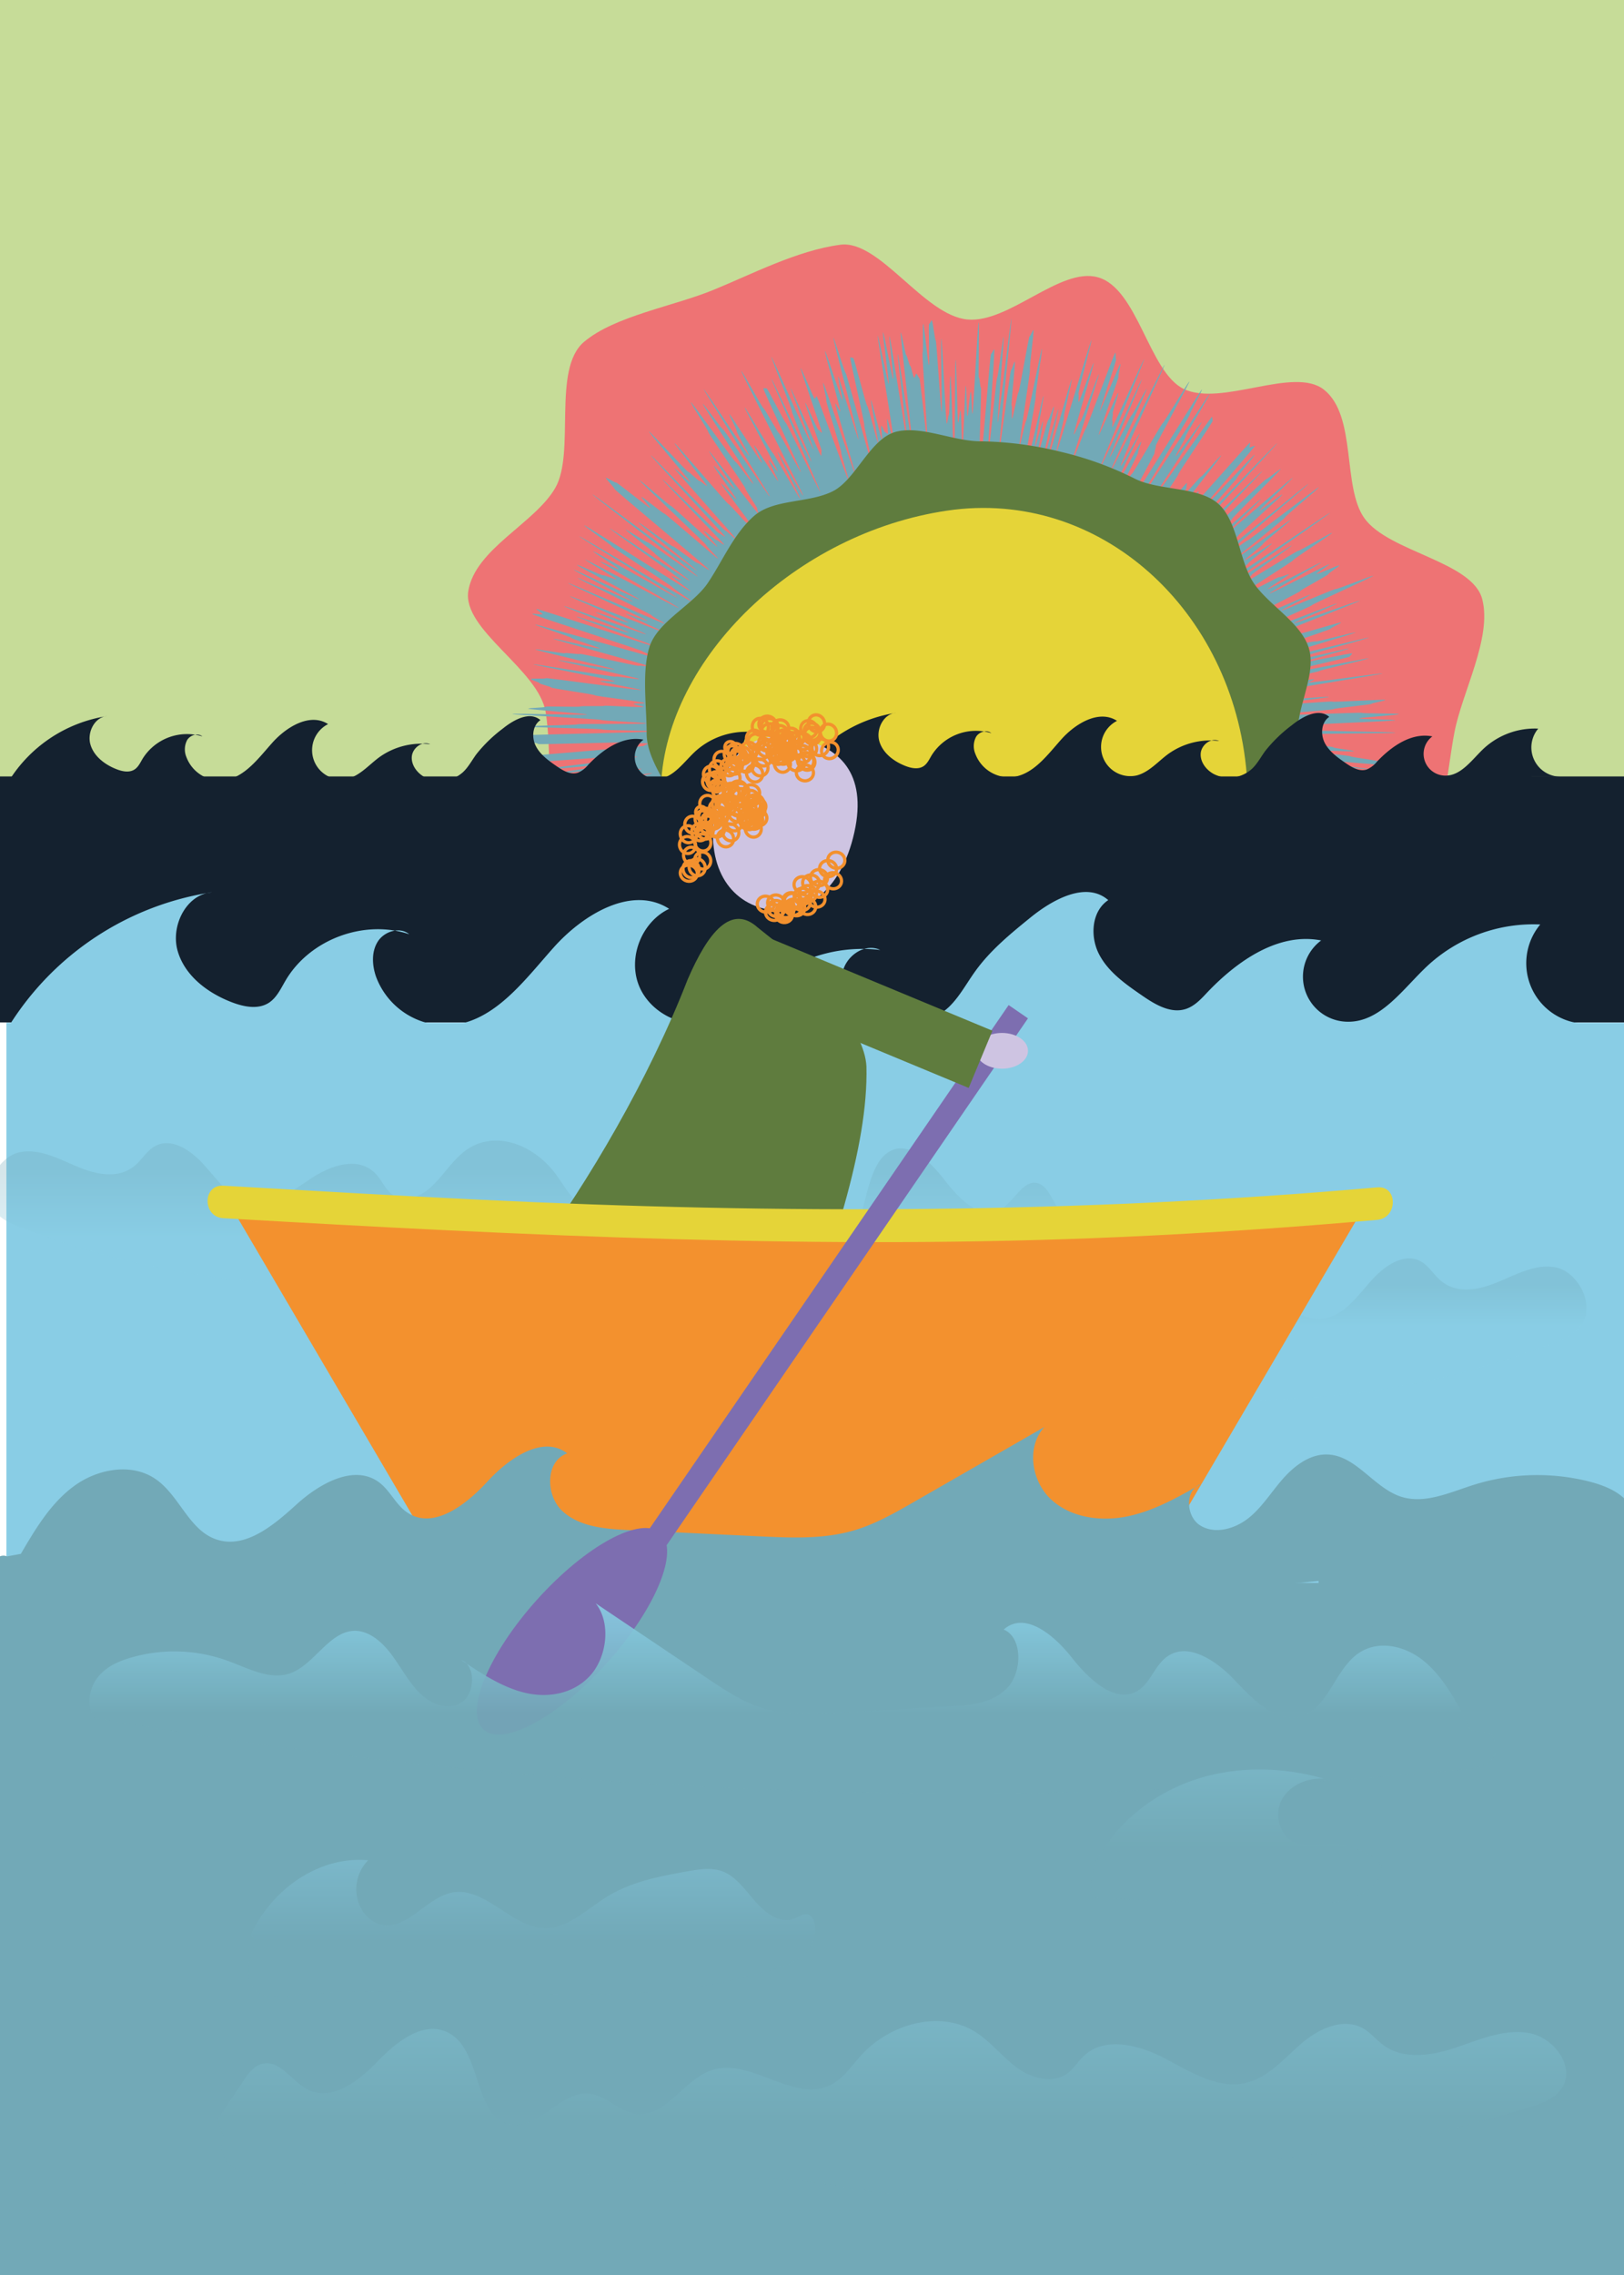 <svg xmlns="http://www.w3.org/2000/svg" xmlns:xlink="http://www.w3.org/1999/xlink" viewBox="0 0 500 700"><defs><style>.cls-1{fill:#c6dc98;}.cls-2{fill:#ee7374;}.cls-3{fill:#72a9b7;}.cls-4{fill:#5f7c3e;}.cls-5{fill:#e5d438;}.cls-6{fill:#89cde5;}.cls-7{fill:#14212f;}.cls-8{opacity:0.3;}.cls-9{fill:url(#linear-gradient);}.cls-10{fill:url(#linear-gradient-2);}.cls-11{fill:#f3912e;}.cls-12{fill:#cec4e2;}.cls-13{fill:none;stroke:#f3912e;stroke-miterlimit:10;}.cls-14{fill:#7d6eb0;}.cls-15{opacity:0.9;}.cls-16{fill:url(#linear-gradient-3);}.cls-17{fill:url(#linear-gradient-4);}.cls-18{opacity:0.4;}.cls-19{fill:url(#linear-gradient-5);}.cls-20{fill:url(#linear-gradient-6);}</style><linearGradient id="linear-gradient" x1="321.46" y1="439.82" x2="321.46" y2="386.29" gradientUnits="userSpaceOnUse"><stop offset="0.59" stop-color="#89cee5"/><stop offset="0.83" stop-color="#72a9b7"/></linearGradient><linearGradient id="linear-gradient-2" x1="220.5" y1="404.43" x2="220.5" y2="350.91" gradientTransform="matrix(-1, 0, 0, 1, 384.18, 0)" gradientUnits="userSpaceOnUse"><stop offset="0.43" stop-color="#89cee5"/><stop offset="0.83" stop-color="#72a9b7"/></linearGradient><linearGradient id="linear-gradient-3" x1="244.08" y1="551.76" x2="244.08" y2="493.28" gradientUnits="userSpaceOnUse"><stop offset="0.42" stop-color="#72a9b7"/><stop offset="1" stop-color="#89cee5"/></linearGradient><linearGradient id="linear-gradient-4" x1="274.55" y1="675.36" x2="274.55" y2="621.83" gradientUnits="userSpaceOnUse"><stop offset="0.42" stop-color="#72a9b7"/><stop offset="1" stop-color="#89cee5"/></linearGradient><linearGradient id="linear-gradient-5" x1="163.68" y1="614.52" x2="163.68" y2="572.27" xlink:href="#linear-gradient-3"/><linearGradient id="linear-gradient-6" x1="380.55" y1="585.82" x2="380.55" y2="544.46" xlink:href="#linear-gradient-3"/></defs><title>båtliv</title><g id="rotur"><rect class="cls-1" width="500" height="253.76"/><path class="cls-2" d="M447.8,225.32c-2.15,11.19-2.82,24.77-7.87,35.46-4.87,10.32-13.44,20.37-20.54,29.76-6.93,9.18-28.2,4.6-36.83,12.45s-5.06,31-14.89,37.08-21.63,12.4-32.42,16.32c-11,4-25.14-1.5-36.57-.27-12.2,1.2-22.36-6.32-34.08-9.26s-16.57-13.64-27.13-20c-10.13-6.13-21-7-29.68-15.85-8.32-8.45-29.81-6.87-36.36-17.34-6.31-10.08,4.94-29,.66-40.55-4.14-11.16-2.18-21.66-4.06-33.83C166,206,142.2,193.85,144.19,181.8c2.14-12.94,20.52-20.78,26.78-31.69s-1.08-36.59,8.86-44.93c9.48-8,27.61-10.94,39.87-16C231,84.59,245.51,77,258.78,75.3c12.07-1.54,25.7,21.79,39.07,23,12.73,1.23,28.53-16.16,40.09-13,12.39,3.35,15.74,29.15,26.48,34.36,11.6,5.62,34-7.13,43.24.27,10.13,8.07,5.53,29.83,12.39,39.49,7.45,10.47,33.37,13.29,36.32,25C459.4,196.3,450.19,212.85,447.8,225.32Z"/><path class="cls-3" d="M394.64,224.5c0,.26,35,.67,35,.93s-25.92.26-25.92.52-3.65.38-3.65.64.7.45.69.71-3.06.32-3.07.58,4.75.65,4.73.9,8.15.92,8.13,1.18,6.29.92,6.27,1.18-17.27-.67-17.29-.42,16.29,1.75,16.27,2,9.12,1.37,9.09,1.63.28.67.25.93-37.32-3.28-37.35-3,34.44,4.24,34.41,4.49-32.49-3.31-32.52-3.06,3.47.81,3.43,1.07,29.59,4.46,29.56,4.72-11.84-1.1-11.88-.84-8.47-.77-8.51-.52,5.11,1.3,5.06,1.56,11.9,2.54,11.86,2.8-11.5-1.45-11.55-1.2-14.2-2.15-14.25-1.89,34.55,7.18,34.5,7.43-16.74-2.73-16.79-2.48-19.64-3.63-19.7-3.38,29.05,6.83,29,7.08-7-1-7.08-.73,15.88,4.37,15.82,4.62S401,245.7,401,246s10.25,3.1,10.18,3.35-14-3.14-14.1-2.89,2.33,1.08,2.26,1.33-9.63-2.24-9.7-2,12.59,4.05,12.52,4.29-1.11.17-1.19.42,25.89,8.47,25.81,8.71-30.92-9.06-31-8.82-3.55-.7-3.63-.45,18.09,6.47,18,6.72-23.61-7.52-23.7-7.27,22.26,8.22,22.18,8.46-10.56-3.23-10.65-3,25.4,9.89,25.31,10.14-37.3-13.43-37.39-13.19,21.52,8.75,21.43,9,15.79,6.88,15.7,7.12-24.44-9.21-24.54-9,12.81,5.85,12.71,6.08-12.86-4.82-13-4.59-9.82-3.74-9.92-3.51,26.36,12.15,26.26,12.38-7.63-2.77-7.73-2.53-13-5.4-13.1-5.16-8-3.26-8.07-3,16.41,8.34,16.3,8.57,12.8,6.89,12.69,7.12S385.12,260.17,385,260.4s17.66,9.46,17.54,9.69-2.79-.84-2.91-.61,9.6,5.68,9.48,5.91,8.75,5.42,8.63,5.65-18.41-9.35-18.53-9.13-1.13,0-1.26.2,13.77,8.46,13.65,8.68-4.36-1.79-4.49-1.56-19.76-11-19.89-10.76-7.8-4.18-7.93-4,13.94,9,13.8,9.18,20,13,19.85,13.24-1.32,0-1.46.17-34.73-21.56-34.87-21.34,29.2,19.53,29.06,19.75-.59.35-.73.57,4.56,3.83,4.41,4,.93,1.44.78,1.65-14.4-9.23-14.55-9l-.46.66c-.15.21.77,1.23.62,1.44s-6.74-4.24-6.89-4,9.17,7.43,9,7.64-16.63-11.82-16.78-11.62,1.33,1.57,1.17,1.78S398.47,291.8,398.31,292,383.19,280.83,383,281s17.82,14.88,17.66,15.08S371.77,273.4,371.6,273.6s18.72,15.93,18.56,16.13,8.18,7.57,8,7.76-26.39-21.62-26.55-21.42,11.94,10.81,11.77,11-.45.26-.62.46-.47.24-.64.44,6.7,6.7,6.53,6.89-.27.51-.44.7-6.53-5.28-6.7-5.09-10.27-9-10.45-8.79,4.07,4.44,3.89,4.63-9.38-8.46-9.56-8.28,7.2,7.57,7,7.76S385.2,299.12,385,299.3s.76,1.57.58,1.76-1.64-.85-1.82-.67-8.77-8.31-9-8.13,17.19,18.81,17,19-8.73-8.36-8.92-8.19,4.7,5.93,4.51,6.11-19.1-20.06-19.29-19.89,8.52,10.14,8.33,10.31-12.3-13.11-12.5-12.94,2.66,3.65,2.47,3.82,18.4,22,18.21,22.21-15.57-17.37-15.77-17.21-4.83-5-5-4.88,5.8,7.68,5.6,7.84-.57.07-.77.23-10-11.67-10.19-11.51,18,23.42,17.85,23.58-3-2.85-3.17-2.7,10.11,14,9.9,14.2-18-22.68-18.24-22.52S381.2,322.39,381,322.55s-9-11.12-9.24-11-6.53-8-6.74-7.88,4.63,7.32,4.42,7.47-3.68-4.26-3.9-4.12-3.89-4.68-4.1-4.53,6.28,10,6.07,10.12.6,1.89.39,2,4.92,8.4,4.71,8.55-1.74-1.5-1.95-1.36-17.23-25.45-17.45-25.31,18.31,29.44,18.1,29.58-12.7-19-12.91-18.83,8.82,15.17,8.6,15.3,4,7.77,3.81,7.9-7-10.33-7.21-10.2,1.17,3.11.94,3.25-9.81-15.62-10-15.49,2.43,5.19,2.21,5.32-9-14.83-9.22-14.7,1.39,3.33,1.17,3.45,6.22,12.23,6,12.35S344.57,296.92,344.34,297s18.73,36,18.51,36.14S351.47,312.87,351.24,313s-6.36-11.26-6.59-11.14.3,1.5.07,1.62.12,1.19-.12,1.31-1.45-2-1.68-1.87-2.72-4.68-3-4.57,9.64,21.18,9.4,21.29-9.52-19.13-9.75-19,16,35.7,15.72,35.81-7.73-15.55-8-15.45,7,17.14,6.78,17.25S340,307.38,339.76,307.48s2.73,7.49,2.49,7.59,4.93,13,4.69,13.08-5.49-11.79-5.73-11.69,2.44,7.34,2.21,7.43,3.66,10.68,3.42,10.77.73,3.56.49,3.65-7.27-17.18-7.51-17.09,4.86,14.41,4.62,14.5-1.39-2-1.63-1.9-6.71-16.8-6.95-16.71-4.51-11.28-4.76-11.2.56,2.84.31,2.92,9.86,30.3,9.61,30.38,0,2.07-.21,2.15-.21,1.43-.46,1.51-.38.94-.63,1-7.11-20.61-7.36-20.54,2.49,9.93,2.24,10-3.88-11-4.12-10.91,1.64,7.46,1.39,7.53-3.23-9.33-3.47-9.26-1.69-4.23-1.94-4.16-3.69-11.87-3.94-11.8,5.69,23.07,5.44,23.13-4.73-16.21-5-16.15-1.25-3.23-1.5-3.17-1.71-5.28-2-5.22,4.4,20.15,4.15,20.2-1.84-5.74-2.09-5.68,1.53,8.95,1.28,9,3.22,17.22,3,17.28-5-20.61-5.25-20.56,3.19,18.05,2.93,18.1-6.56-30-6.81-29.91-.4.19-.65.24,6,34.53,5.72,34.58-3-13-3.23-12.92-1.58-5.9-1.83-5.86-1.56-6.21-1.82-6.17-1.06-3.59-1.31-3.55-2-10.29-2.3-10.25,5.56,40.48,5.31,40.51-.51,1-.77,1.07-5.55-36.37-5.8-36.33,3.53,30.84,3.27,30.87-.73-.91-1-.88-4.3-31.9-4.56-31.87,3.23,33.2,3,33.23-3.22-25.15-3.48-25.12,1,15.53.79,15.55S306.09,320,305.84,320s-.63-1.84-.88-1.82,1,17.93.7,17.95-.7-1.87-1-1.85-1.7-17.35-2-17.33-.81-6-1.07-6,.31,13.25.05,13.26-1.09-12.57-1.35-12.56,1.2,38.13.94,38.14-1.15-14.1-1.41-14.09-.66-3.36-.92-3.35-.17,15.35-.42,15.36-1-18.93-1.23-18.93-.4,9.77-.66,9.77-.51,10.87-.77,10.87-.64-6-.9-6-.41-32.89-.66-32.89-.62,17.34-.87,17.33-.9,21.35-1.16,21.35-.59-1.81-.85-1.81.27-29.73,0-29.73-.75,8.42-1,8.41,0-11.51-.27-11.52-1.2,16-1.46,16-.68,2.8-.94,2.79.39-15.36.13-15.38-1.87,21.37-2.13,21.36.21-10.86-.05-10.88,1.27-22.68,1-22.7S283,346,282.69,346s.56-13,.31-13.07-.5-.54-.75-.57-1.49,9.11-1.74,9.08.64-11.35.38-11.37-2.37,15.91-2.63,15.88-.44-1.59-.69-1.62,1.64-17.66,1.38-17.69,1.46-14.67,1.21-14.71.38-5.69.12-5.73-6,38.46-6.3,38.42-1,2.64-1.29,2.6,1.34-12.4,1.08-12.44,2-15.61,1.77-15.65.89-7.9.64-7.95-2.66,12.5-2.91,12.45-3.43,15.78-3.69,15.74,1.63-11.66,1.38-11.7,2.26-14.11,2-14.16-1.49,5.13-1.74,5.08-4.66,19.8-4.92,19.75,2-12.07,1.77-12.13.78-5.82.53-5.88,2.95-14.93,2.7-15-7.4,29.52-7.66,29.46-.92,1.36-1.17,1.3-.43-.68-.68-.75-3.47,11.12-3.72,11.06,1.05-6.52.8-6.59.73-5,.48-5.1,3.95-16.38,3.7-16.45S255.22,344.05,255,344s6-22.76,5.71-22.84,5.13-18.92,4.88-19-5.62,17.16-5.87,17.09-8.22,24.69-8.46,24.61.56-3.92.32-4-1.75,3.33-2,3.25,1.14-5.47.89-5.55-.5-.43-.74-.51,8.06-25.11,7.82-25.19-11.75,31.79-12,31.71,3.72-12.22,3.47-12.31,5-15.15,4.73-15.24,1.29-4.79,1.05-4.88-1.64,3-1.88,2.94-6.3,14.81-6.54,14.71-1.84,3.08-2.08,3,1.19-4.51.95-4.6,10.79-27.6,10.55-27.7-8.36,18.91-8.6,18.81-8.06,17.52-8.3,17.42,13-31.42,12.78-31.52-2.71,5.08-2.95,5-.26-.51-.5-.61,3.84-9.43,3.61-9.54-15.27,31.76-15.5,31.65-3.5,5.95-3.74,5.84,5.83-13.56,5.6-13.67,12.42-26.56,12.19-26.68-1.27,1.72-1.5,1.6-3.35,5.77-3.58,5.65-15,28.24-15.28,28.12,2.52-6.17,2.29-6.29,11.75-23.32,11.53-23.44-14.41,25.74-14.63,25.62,7.41-14.76,7.18-14.88-9,15.07-9.22,15,6.59-12.89,6.37-13-9.08,14.73-9.31,14.6,10.54-19.29,10.31-19.42S224.24,326,224,325.89s12.27-21.58,12-21.71-14.39,22.66-14.61,22.53,7.53-13.36,7.31-13.49-2.06,2.27-2.28,2.13,14.57-23.83,14.35-24-14.34,21.44-14.56,21.3,13.55-21.57,13.33-21.71,0-.62-.24-.76-17.79,25.6-18,25.46,2.7-4.95,2.49-5.09,8-12.43,7.79-12.58-13.49,18.33-13.7,18.18-.81.11-1,0,9.91-14.63,9.7-14.78-16.35,21.35-16.56,21.2-1.34.69-1.54.53,5.44-8.28,5.24-8.43-.45-.4-.66-.56-5.37,5.9-5.57,5.74,12.78-17.19,12.57-17.35-11.31,13.28-11.51,13.12,5.22-7.41,5-7.57,1.53-2.75,1.33-2.91-.57-.17-.77-.33,15.42-19,15.23-19.17-27.72,31.6-27.92,31.43,8.49-10.73,8.29-10.9,10.69-12.93,10.5-13.1-5.91,5.89-6.1,5.71-12.82,13.32-13,13.15,12.06-14,11.87-14.18,1.95-2.83,1.76-3-.55-.15-.73-.32-16.48,16.39-16.67,16.21,3.86-4.89,3.68-5.07-4.56,3.73-4.75,3.55,21.87-22.68,21.69-22.87,3.69-4.22,3.51-4.4-18.08,16.94-18.26,16.75,19.84-19.7,19.66-19.89-13,11.69-13.15,11.5-17,15.07-17.16,14.88,6.91-7.2,6.74-7.39-1,.1-1.16-.09,8.22-8.09,8.05-8.29,14.83-13.63,14.66-13.83S193.16,298.92,193,298.72s-5.39,3.77-5.56,3.57,3.73-4,3.57-4.2,4.61-4.62,4.44-4.82-3.64,2.21-3.81,2,25.21-21,25.05-21.17-32,24.77-32.19,24.57,6.33-5.77,6.18-6-7.81,5.2-8,5,32.65-25.46,32.5-25.66-8.66,5.95-8.81,5.74,8.59-6.83,8.44-7-15.92,11-16.07,10.78,11.35-8.67,11.2-8.88-15,10-15.18,9.77,11.05-8.23,10.9-8.45S179.32,291.24,179.17,291s2.66-2.58,2.51-2.79,31.85-21.59,31.71-21.8,1.14-1.16,1-1.38-14.94,9-15.08,8.82-2,.67-2.13.46,14.68-9.56,14.55-9.78-6.62,3.56-6.76,3.34,2.89-2.19,2.76-2.41-1.75.56-1.88.34-23.15,12.73-23.28,12.51,9.35-5.93,9.22-6.15-2,.5-2.12.27-1.77.35-1.89.12-16.58,8.17-16.7,7.94,12.21-7.13,12.09-7.36,15.29-8.46,15.17-8.69-9,4-9.16,3.8-4.13,1.44-4.25,1.21,25.47-12.87,25.35-13.11-39.05,18.06-39.16,17.82,20-10,19.88-10.21-18.89,8-19,7.78,20.73-9.92,20.63-10.15-10.39,4-10.5,3.75,17.53-8.06,17.43-8.29-9.46,3.48-9.56,3.24,2.82-1.68,2.72-1.91-22,8.24-22.14,8,30.58-12.56,30.49-12.8-8.14,2.67-8.23,2.43-8.32,2.58-8.41,2.34-10.3,3.16-10.39,2.91-8.4,2.31-8.49,2.07,3.71-2,3.63-2.24,8.35-3.48,8.27-3.72-6.56,1.52-6.64,1.28,26.18-9,26.11-9.19-6.29,1.5-6.36,1.26,3.14-1.43,3.07-1.67,10.17-3.41,10.1-3.65-2.65.38-2.72.13-31.44,8.19-31.51,7.94,17.2-5.19,17.13-5.44,17.09-4.87,17-5.12.85-.56.79-.81-34.62,7.91-34.68,7.66-5.19.55-5.25.3,1.28-1,1.22-1.22,12.54-3.33,12.48-3.58-15.26,2.56-15.31,2.31,18.44-4.3,18.39-4.55-3.59.14-3.64-.11,23.24-4.72,23.19-5-38.56,6.23-38.61,6,19.85-3.91,19.8-4.16,15.58-2.92,15.54-3.17-12,1.37-12.05,1.11,8-1.59,8-1.84-24.6,2.77-24.63,2.51,19.61-3,19.58-3.25-24,2.26-24,2,31.81-4,31.79-4.24-7.35.32-7.38.06-26.25,1.88-26.27,1.62,5-1.06,5-1.32-4.36-.3-4.37-.56,35.13-2.91,35.12-3.17,1.08-.43,1.07-.69-6.71,0-6.72-.29-27,.67-27,.41-2.39-.56-2.4-.82-5.55-.51-5.55-.77,2.25-.73,2.25-1,41.61-1,41.61-1.27-16.13-.34-16.13-.6-24.16-.67-24.15-.92,16.45-.41,16.45-.66,21.18,0,21.19-.29-13.81-.81-13.81-1.06-27.44-1.58-27.43-1.84,23,.42,23,.16-18.1-1.53-18.09-1.79,5.25-.32,5.27-.58,10.73.16,10.75-.09,7.33,0,7.35-.2,12.07.6,12.09.34-3.05-.67-3-.93,3.31,0,3.33-.31-15.34-2.1-15.31-2.36-13.42-2.13-13.39-2.38-3.67-1.09-3.64-1.35-2.67-1-2.64-1.26,4.56,0,4.6-.26,29.19,3.88,29.23,3.62-12.6-2.43-12.56-2.69,4.53.28,4.58,0-25.13-5-25.08-5.22,25.32,4.08,25.37,3.83,7.13.94,7.18.69-25-5.52-24.94-5.77,17.39,3.09,17.44,2.84-24.47-5.89-24.41-6.14,9.05,1.4,9.1,1.15,4.5.47,4.56.22,18.16,3.92,18.22,3.67,3,.35,3.06.1-29.5-8.19-29.43-8.44,14.24,3.25,14.31,3-8.82-3-8.75-3.26-11.26-3.87-11.19-4.12,39.35,11.06,39.42,10.82-6.37-2.33-6.3-2.58-34.08-11.21-34-11.46,3.12.29,3.2.05-2-1.36-1.89-1.61,38.13,12.37,38.21,12.13-26-9.55-25.93-9.79,16.08,5.19,16.17,4.94-20.1-7.92-20-8.16,25.21,8.9,25.3,8.66-15.6-6.5-15.5-6.74,10,3.41,10.14,3.17-18.23-7.91-18.13-8.15,28.73,11.29,28.83,11.05-11.71-5.38-11.61-5.62,6.61,2.36,6.72,2.12-24.6-11.38-24.5-11.61,29.57,12.71,29.68,12.48-4-2.27-3.89-2.51-22.95-11.3-22.84-11.53,16.91,7.47,17,7.24-18.31-9.53-18.2-9.76,20.16,9.39,20.27,9.16-19.37-10.41-19.26-10.64,8,3.45,8.11,3.22,3.94,1.46,4.07,1.23-9.76-5.88-9.64-6.1S208.86,187.33,209,187.1,184.63,173,184.75,172.8s5.62,2.54,5.75,2.31-8-5.28-7.89-5.5,25.78,14.53,25.91,14.31S178.16,165.21,178.3,165s34.37,20.27,34.5,20-5.92-4.11-5.79-4.32-18.84-12.41-18.7-12.63-8.6-6.22-8.46-6.44,32.66,20.59,32.81,20.37-6-4.44-5.88-4.65,2.79,1.37,2.93,1.15-22.14-15.69-22-15.9,24.48,16.34,24.63,16.13-10.87-8.17-10.72-8.38-9.12-7.17-9-7.38,6.56,4.09,6.71,3.88,15.36,10.78,15.52,10.57-32.65-25.1-32.5-25.31,32.09,23.73,32.25,23.53-18.17-14.63-18-14.83,10.45,7.54,10.61,7.34,7.37,5.32,7.53,5.12,3.48,2.32,3.64,2.12-29.42-24.77-29.26-25-2.73-3.13-2.56-3.33,2.95,1.62,3.11,1.42,10.33,8.05,10.5,7.86-2.81-3.2-2.64-3.4,6.85,5.3,7,5.11,16.35,14,16.52,13.84-3.84-4-3.67-4.2S196.74,148,196.92,147.8s9.39,8,9.56,7.81,14.16,12.79,14.34,12.6-4.31-4.71-4.13-4.89,3.74,3.05,3.92,2.87,2.13,1.56,2.32,1.38-19.17-19.91-19-20.09,17.17,16.76,17.36,16.58,1.76,1.24,1.95,1.06-23.08-24.88-22.89-25.06,22.79,23.43,23,23.25,3.09,2.75,3.28,2.58-19.14-21.59-19-21.76,4.71,4.38,4.9,4.21-12.92-15.4-12.72-15.57,11.86,12.57,12.06,12.4,3.3,3,3.49,2.82,2.1,1.67,2.3,1.51-10.23-13-10-13.17,16.41,18.92,16.61,18.76,5.44,6,5.64,5.81.66.2.86,0-9-12-8.77-12.11,4.51,5,4.72,4.83-7.25-10.14-7-10.3,6.27,7.39,6.48,7.23-8.09-11.58-7.88-11.73S233.2,158.14,233.41,158s-.46-1.3-.26-1.45-3.86-6.08-3.65-6.23-11.65-17.26-11.44-17.41-5.55-9-5.34-9.15,13.48,18.47,13.7,18.32,5.32,7,5.53,6.82-15.79-24.49-15.58-24.64,6,8,6.26,7.88S236.81,153,237,152.82s-20.54-32.92-20.32-33.06,13.81,20.7,14,20.56-4.09-7.54-3.87-7.67-2.45-5.09-2.23-5.22,9.8,15.13,10,15-2.57-5.27-2.35-5.4,7.11,11.15,7.33,11-3.16-6.36-2.94-6.49,2.59,3.62,2.82,3.49-10.4-19.56-10.18-19.69,8.41,14.08,8.63,14,8.27,14.28,8.5,14.15-7.2-14.33-7-14.45,7.69,13.63,7.92,13.51-19.34-38.33-19.11-38.45,6.64,11.63,6.87,11.51,4.5,7.75,4.73,7.64,6.54,12.15,6.77,12S234.74,119.58,235,119.47s.71.1,1,0,5.67,10.72,5.91,10.61,10.39,21.38,10.62,21.27-15.28-34.77-15.05-34.88,12.08,25.7,12.31,25.6-6.27-15.49-6-15.59-6.52-16.6-6.29-16.7,12.79,28.7,13,28.6-7.29-18.84-7.06-18.94,9.11,20.9,9.35,20.8-.05-1.32.19-1.41-5.31-14.8-5.07-14.9,3.8,8.4,4,8.3.9,1,1.14.9-6.78-19.76-6.54-19.85,4.08,9.48,4.32,9.39.35-.67.59-.75,9.62,26,9.87,26-2.53-8.58-2.28-8.66-4.86-15.94-4.61-16-1.19-5.37-.94-5.45,9.65,28.39,9.9,28.32-6.42-21.86-6.17-21.94,1.28,2.42,1.53,2.35-5-18.45-4.72-18.53,5.07,15.17,5.32,15.1-1.5-7.18-1.25-7.25,6,19.49,6.26,19.42-8-31.31-7.77-31.38,3.55,10.92,3.8,10.85,8.15,29.34,8.4,29.28-2.91-13.2-2.66-13.26-4.58-20.76-4.33-20.82.68.25.93.19S266.73,125,267,124.91s3.08,11.43,3.34,11.38-2.42-13.12-2.17-13.18,3.09,12.13,3.34,12.08-.4-4.13-.14-4.18.88,2.07,1.13,2,.55.5.81.46-.38-4.47-.12-4.52,1.95,8.24,2.21,8.2-5.42-33.87-5.17-33.92,3.13,15,3.38,14.91-2-15.84-1.73-15.88,2.85,14.39,3.11,14.35-1.38-13.12-1.13-13.16,5.29,33.05,5.55,33-3.28-27.5-3-27.54,4.2,28,4.46,28-3.81-34.58-3.55-34.61,1.44,7,1.7,7,.95,3.28,1.21,3.25.95,3.7,1.21,3.67.43-1.2.68-1.22.68,1.31.93,1.29,2.21,19.56,2.47,19.54-1.73-27.29-1.47-27.31-.06-8.85.2-8.87,1.49,12.73,1.75,12.71-.2-12.68.06-12.7.58-1.09.84-1.1.94,6.19,1.2,6.18,1.54,22,1.8,22-.34-22.57-.08-22.58,1.4,26.19,1.66,26.18.39-2.62.65-2.62.25-12,.51-12,.86,26.55,1.12,26.55.2-31.6.46-31.6S294.74,130,295,130s.48-3.64.74-3.64.33,11.87.59,11.87.76-19.56,1-19.56.3,9.32.55,9.33.7-7.4,1-7.4.27,6.71.53,6.72S301,99.17,301.3,99.18s-.18,17,.08,17,.37,3.11.63,3.13-.59,18.48-.34,18.5.31,1.63.56,1.65,2.62-30.58,2.88-30.56.7-1.41,1-1.39S303.74,142,304,142.06s2.74-25.87,3-25.84,1.77-12.58,2-12.56S306.92,130,307.18,130s4-32,4.22-31.95-4.23,42.21-4,42.24,3.63-26.47,3.88-26.43.9-2.61,1.16-2.57-1.23,13.44-1,13.47-.07,4,.19,4,1.66-8.07,1.92-8,3.18-17.32,3.44-17.28.95-2,1.2-1.93-1.35,12-1.09,12.07-3.53,23.81-3.28,23.86,1.87-8.09,2.13-8.05,4.58-22.17,4.84-22.12-2.16,14.47-1.9,14.52-3.81,21.85-3.55,21.9.59-1,.84-.93,4.85-21.08,5.1-21-2.86,15.62-2.61,15.67,2.19-7.84,2.44-7.78-2,10.92-1.78,11,3.16-11.56,3.41-11.5,1.52-4.19,1.77-4.12-4,18.13-3.78,18.19,4.89-17.41,5.14-17.34-3.82,16.4-3.57,16.47,7.37-25.69,7.62-25.62-2.62,11.56-2.37,11.63-2.67,11.16-2.42,11.23,10.65-35,10.9-35-4.27,16.59-4,16.66-.15,2.32.1,2.39,4.33-12.11,4.58-12-6.34,21.88-6.1,22,1.83-4.09,2.07-4,5.39-14.63,5.64-14.54-8.63,27.18-8.38,27.26,4.12-10.6,4.36-10.52,8.82-23.44,9.07-23.35,0,1.87.25,2-5.21,16-5,16,6.05-14.6,6.29-14.51-.79,3.82-.55,3.91-6.33,17.85-6.09,17.94,5.73-13.09,6-13-1.93,6.28-1.7,6.38-.32,2.17-.09,2.27-.19,1.8,0,1.9,9.57-21,9.81-20.94S338,144.94,338.25,145s13.05-28.4,13.29-28.29-10.11,23.88-9.88,24,6.46-13,6.69-12.88,4.47-8.28,4.7-8.17S340.8,146.87,341,147s17.32-34.9,17.55-34.79-11,23.84-10.74,23.95-3,7.06-2.75,7.18,5.6-10.07,5.83-9.95-10,20.46-9.75,20.58,9.95-18.19,10.18-18.07-1.1,3.13-.87,3.25-6.78,13.54-6.55,13.66,4.36-7.15,4.59-7,9.32-15.8,9.54-15.68,7.94-12.87,8.16-12.74-10.58,19.7-10.36,19.83-.55,2-.33,2.09-5.95,11-5.73,11.12-.28,1.27-.06,1.4,20.13-32.14,20.35-32-3.95,7.6-3.73,7.73-18,29.76-17.81,29.9,23.72-36.44,23.94-36.3-7.61,12.94-7.39,13.08-3.29,6-3.08,6.15,7.74-10.67,8-10.52-17.17,26.41-17,26.56,20-28.36,20.17-28.21,0,1,.24,1.19-10.82,16.37-10.61,16.52-8.4,12.54-8.19,12.69,1.62-1.58,1.83-1.42.46,0,.67.19,2-2,2.17-1.81,5.91-7.1,6.12-6.94-.26,1.12-.06,1.28-1.88,3.18-1.68,3.33,5.9-6.72,6.1-6.56,6.06-6.73,6.26-6.57-18,23-17.76,23.12,10.6-12.26,10.8-12.1-.95,1.89-.76,2.06-3.24,4.54-3.05,4.71,19.4-21.86,19.6-21.69-.26,1.25-.07,1.42,1.39-.62,1.58-.45-18.31,21.33-18.12,21.5,17.86-19,18.05-18.79-5.71,7.1-5.52,7.27-14.67,16.47-14.48,16.65,26.83-27.66,27-27.48-30.24,32.34-30.05,32.52,7.08-6.73,7.26-6.55,18-17.54,18.17-17.36-22.82,23.56-22.63,23.74,3.25-2.67,3.43-2.49,20.15-18.92,20.33-18.73,4.36-3.34,4.54-3.15-15.12,15.09-14.94,15.27-9.44,9.41-9.26,9.6,17.94-15.87,18.12-15.67S377.39,164,377.56,164.23,397.85,146.83,398,147s-10.42,10-10.25,10.16,6.88-5.22,7.05-5-13.73,12.45-13.56,12.65-12.41,11-12.24,11.2,33.7-27.35,33.87-27.15S375.81,171.72,376,171.92s7.9-5.8,8.06-5.6,21.83-16.61,22-16.4-10.55,9-10.39,9.25-15.86,12.86-15.7,13.06,17.24-12.45,17.39-12.24-8.67,7.15-8.51,7.36-5.8,4.86-5.65,5.07,8.26-5.4,8.41-5.19-7.46,5.92-7.31,6.13-8.09,6.18-7.94,6.39,33.06-22.23,33.21-22-33.34,23.31-33.2,23.53,21.23-13.66,21.37-13.45-12.51,8.84-12.37,9.06-5.81,4.25-5.68,4.47,19.86-12.1,20-11.88,10.32-5.75,10.45-5.53-12.16,8.19-12,8.41-14.56,9.37-14.43,9.59,2-.73,2.17-.51,7.91-4.1,8-3.88,2.84-1,3-.83-6.68,4.32-6.55,4.55,16.26-8.43,16.39-8.2-16,9.29-15.85,9.52,18.27-9.17,18.39-9-4,2.78-3.9,3,6.86-2.85,7-2.63-3.54,2.48-3.42,2.71-8.6,4.88-8.49,5.11-16.44,8.49-16.33,8.72,2.78-.9,2.89-.66,16.33-7.12,16.44-6.88-8.93,4.63-8.82,4.86,16.55-6.84,16.66-6.6,11.41-4.3,11.51-4.07-19,8.82-18.9,9.06-19.22,8.56-19.12,8.8-1.43,1-1.33,1.21,28.11-10.79,28.2-10.55-13.37,5.82-13.28,6.06,20.24-7.17,20.33-6.93S393,195,393.08,195.25s.71.19.8.43-.76.72-.67,1,7.28-2,7.36-1.81,12.22-3.57,12.3-3.33-3.33,1.7-3.25,1.94-23.36,8-23.29,8.22,13.93-3.92,14-3.67,4.67-.9,4.74-.66,12.21-3,12.28-2.76-32.1,9.66-32,9.91,14.47-3.59,14.54-3.34,21.54-5.22,21.61-5-30.65,8.49-30.59,8.74,24.32-5.61,24.38-5.36-14.78,4.11-14.72,4.37,15.65-3.13,15.71-2.88-.76.77-.71,1-29.39,6.85-29.34,7.1,35.13-6.83,35.18-6.58-15.16,3.61-15.11,3.86-18.73,4-18.68,4.27-.25.4-.21.65,17.16-2.58,17.2-2.33-1.83.79-1.79,1,22.8-3,22.84-2.79-38.51,6.28-38.47,6.54,4.5-.28,4.53,0,3.83-.12,3.86.14-3.24.8-3.2,1,3.25,0,3.28.27,13.51-1,13.54-.76-21.37,2.59-21.34,2.84,22.31-1.63,22.33-1.38,16.3-.79,16.32-.53-4.27,1-4.26,1.22-11.65,1.37-11.63,1.62-20.37,1.67-20.35,1.93,29-1,29-.78,11.39.13,11.4.39-12.19,1.07-12.18,1.33,11.1.32,11.1.57-23.53,1.05-23.52,1.31-18,.63-18,.89S394.64,224.24,394.64,224.5Z"/><path class="cls-4" d="M399.47,225.61c0,8.41-4.59,15.22-7,22.94-2.44,7.88-4.5,14.79-9.07,21.63s-2.6,20.16-8.87,25.6S360.92,308.29,353.47,312c-7.21,3.61-18.85-1-27,.85-7.81,1.81-16.11-4.37-24.54-4.37S284,319.85,276.17,318c-8.16-1.9-10.42-18.72-17.63-22.34-7.45-3.74-23.1,5.31-29.22,0s-7.79-16.5-12.31-23.27-6-15.16-8.46-23-9.46-15.39-9.46-23.8-1.53-18.75.85-26.46c2.44-7.88,13.4-12.93,18-19.77s8-15.18,14.24-20.62c6.11-5.3,16.76-3.84,24.22-7.58,7.21-3.62,11.55-16.47,19.72-18.37,7.81-1.81,17.39,3,25.82,3a108,108,0,0,1,24.4,3.17,103.13,103.13,0,0,1,23.08,8.34c7.46,3.74,19.47,2.34,25.59,7.64s6.43,17.64,10.95,24.41,14.6,12.19,17,20.07C405.35,207.15,399.47,217.2,399.47,225.61Z"/><path class="cls-5" d="M384,240.55c3,50.83-37.41,89-90.18,83-52.78-6.37-93.14-44.87-90.19-83.89s43.33-77,90.19-82.84C340.67,151.27,381.05,189.72,384,240.55Z"/><rect class="cls-6" x="1.97" y="314.67" width="500" height="385.33"/><rect class="cls-3" x="-0.85" y="487.05" width="502.82" height="212.95"/><rect class="cls-7" y="238.91" width="500" height="75.68"/><path class="cls-7" d="M2.7,240.34a43.32,43.32,0,0,1,30.26-20c-3.84.3-6.18,5-5.13,8.69s4.48,6.27,8.07,7.66c1.78.69,3.9,1.12,5.51.08,1.18-.76,1.79-2.13,2.51-3.34a16.1,16.1,0,0,1,18.4-6.84c-1.4-1.15-3.7-.44-4.68,1.08a6.16,6.16,0,0,0-.27,5.23,11.12,11.12,0,0,0,11.17,7.23c6.55-.6,10.93-6.71,15.32-11.62s11.62-9.27,17.15-5.71a9,9,0,0,0,6.07,16.8c3.79-1,6.48-4.22,9.62-6.55A22.19,22.19,0,0,1,132.45,229c-2.4-1.15-5.43,1.12-5.66,3.77s1.67,5.13,4,6.38a10.47,10.47,0,0,0,11.85-1.65c1.61-1.55,2.67-3.58,4-5.4a44,44,0,0,1,8.15-7.91c3.36-2.72,8.34-5.46,11.59-2.61-2.49,1.65-2.75,5.41-1.37,8.05s3.93,4.45,6.39,6.14c1.94,1.34,4.27,2.74,6.51,2a8.21,8.21,0,0,0,3.2-2.46c4.48-4.7,10.6-9,17-7.72a6.7,6.7,0,0,0,3.76,12.06c5,.2,8.36-4.82,12-8.27a23.19,23.19,0,0,1,16.84-6.19,9,9,0,0,0,6.9,14.79"/><path class="cls-7" d="M245.59,239.34a43.34,43.34,0,0,1,30.26-20c-3.83.3-6.18,5-5.13,8.69s4.48,6.27,8.07,7.66c1.78.69,3.91,1.12,5.52.08,1.18-.76,1.79-2.13,2.51-3.34a16.1,16.1,0,0,1,18.4-6.84c-1.4-1.15-3.71-.44-4.68,1.08a6.12,6.12,0,0,0-.27,5.23,11.1,11.1,0,0,0,11.16,7.23c6.56-.6,10.94-6.71,15.32-11.62s11.63-9.27,17.16-5.71a9,9,0,0,0,6.06,16.8c3.8-1,6.48-4.22,9.63-6.55A22.19,22.19,0,0,1,375.35,228c-2.41-1.15-5.44,1.12-5.67,3.77s1.68,5.13,4,6.38a10.45,10.45,0,0,0,11.84-1.65c1.62-1.55,2.67-3.58,4-5.4a44,44,0,0,1,8.15-7.91c3.35-2.72,8.33-5.46,11.58-2.61-2.48,1.65-2.74,5.41-1.36,8.05s3.93,4.45,6.38,6.14c1.95,1.34,4.27,2.74,6.52,2a8.29,8.29,0,0,0,3.2-2.46c4.47-4.7,10.59-9,17-7.72a6.7,6.7,0,0,0,3.76,12.06c5,.2,8.36-4.82,12-8.27a23.17,23.17,0,0,1,16.84-6.19,9,9,0,0,0,6.9,14.79"/><rect class="cls-3" x="406" y="474" width="94.82" height="25" transform="translate(-21.76 21.23) rotate(-2.62)"/><path class="cls-6" d="M2.7,315.79a89.56,89.56,0,0,1,62.58-41.25c-7.93.62-12.78,10.31-10.6,18s9.26,13,16.68,15.84c3.69,1.42,8.08,2.31,11.4.18,2.45-1.58,3.71-4.41,5.19-6.91C95.41,289,112.13,282.8,126,287.46c-2.89-2.38-7.66-.92-9.67,2.23s-1.78,7.29-.56,10.82a23,23,0,0,0,23.09,14.95c13.55-1.24,22.61-13.87,31.67-24s24.05-19.19,35.49-11.82c-8.25,3.91-12.61,14.49-9.51,23.08s13.22,13.93,22,11.67c7.85-2,13.4-8.74,19.9-13.55A45.86,45.86,0,0,1,271,292.3c-5-2.38-11.24,2.31-11.71,7.8s3.47,10.6,8.33,13.19a21.63,21.63,0,0,0,24.49-3.41c3.35-3.21,5.52-7.42,8.25-11.17,4.6-6.36,10.75-11.4,16.85-16.35,6.94-5.64,17.23-11.3,24-5.4-5.14,3.41-5.67,11.17-2.83,16.65s8.13,9.18,13.21,12.68c4,2.77,8.83,5.67,13.48,4.17,2.67-.87,4.67-3,6.61-5.09,9.26-9.72,21.91-18.57,35.08-16a13.87,13.87,0,0,0,7.77,25c10.38.41,17.3-10,24.86-17.1a48,48,0,0,1,34.83-12.82A18.63,18.63,0,0,0,488.49,315"/><g class="cls-8"><path class="cls-9" d="M154.42,416.71l6.37-11.87c1.23-2.3,2.67-4.78,4.84-5.39,4.35-1.23,7.24,5.49,11.24,8,6,3.7,12.65-2.79,17.28-8.78s11.25-12.51,17.27-8.88c8.73,5.25,6.21,26.45,15.78,28.37,7,1.4,12.16-10.27,19.19-9.49,4.31.47,7.56,5.57,11.85,6.2,7.35,1.07,11.69-10.66,18.74-13.47,9.59-3.82,20.09,10.07,29.17,4.67,3.24-1.93,5.3-5.88,7.7-9.18,7-9.6,19.33-14.09,28.21-7.3,3.86,3,6.68,7.63,10.33,11s9,5.17,12.62,1.8c1.56-1.46,2.57-3.66,4-5.33,5.21-6.14,13.77-3.38,20.12.78s13.16,9.56,20.14,7.47c5.45-1.62,9.31-7.38,13.54-11.94s10.35-8.22,15.25-4.87c2,1.38,3.47,3.74,5.34,5.39,5.06,4.47,12,3,17.91.54s11.95-5.78,18-4.39,11.45,10.3,8.12,16.81c-1.71,3.34-5,4.79-8,6a261.63,261.63,0,0,1-92.3,17.86c-8.27.08-16.59-.25-24.78,1.21-11.58,2.06-22.75,7.67-34.45,8-10.11.26-20-3.46-30.1-4.51-10.69-1.12-21.43.76-32.16.43-12.79-.38-25.44-3.91-38.24-4.06-20.73-.23-41.59,8.39-61.91,3.28-2.72-.68-5.5-1.67-7.58-4s-3.24-6.17-2.06-9.29"/></g><g class="cls-8"><path class="cls-10" d="M330.71,381.32l-6.37-11.87c-1.23-2.3-2.67-4.78-4.84-5.39-4.35-1.22-7.24,5.49-11.24,8-6,3.7-12.64-2.78-17.28-8.77s-11.25-12.52-17.27-8.89c-8.72,5.25-6.21,26.46-15.78,28.38-7,1.39-12.15-10.27-19.19-9.5-4.3.48-7.56,5.57-11.85,6.2-7.35,1.08-11.69-10.66-18.74-13.47-9.58-3.82-20.09,10.07-29.17,4.67-3.23-1.92-5.3-5.87-7.7-9.17-7-9.61-19.33-14.09-28.21-7.3-3.86,2.95-6.68,7.62-10.33,11s-9,5.17-12.61,1.8c-1.57-1.45-2.58-3.65-4-5.33-5.21-6.14-13.77-3.38-20.12.78S82.86,372,75.88,369.87c-5.44-1.63-9.31-7.38-13.54-11.95S52,349.7,47.09,353.05c-2,1.38-3.47,3.74-5.34,5.4-5.06,4.47-12,3-17.91.53s-11.95-5.78-18-4.39-11.45,10.3-8.12,16.81c1.71,3.34,5,4.8,8,6A261.65,261.65,0,0,0,98,395.24c8.27.07,16.59-.26,24.78,1.2,11.58,2.06,22.75,7.67,34.45,8,10.12.27,20-3.45,30.1-4.51,10.69-1.12,21.44.76,32.16.44,12.8-.39,25.44-3.92,38.24-4.06,20.73-.24,41.59,8.38,61.91,3.28,2.72-.68,5.5-1.68,7.58-4s3.24-6.18,2.06-9.3"/></g><path class="cls-4" d="M200.5,438.61c-5.64-3.48-11.31-7.4-17-11.66-17.26-14-26.27-32.24-18.54-41.35,15.85-21.53,34.81-53.42,46.74-84.19,6.37-14.72,13.45-23.31,21.56-16.05,2.86,2.29,6,4.79,9.29,7.43,9.56,8.58,23.68,24.12,24.21,35.35.64,24.86-10.77,57.66-24,93.47C236.43,438.82,217.47,450,200.5,438.61Z"/><path class="cls-11" d="M352.36,486.5a1359.22,1359.22,0,0,1-213.54,0L67.93,365.79a2263.65,2263.65,0,0,0,355.32,0Z"/><path class="cls-3" d="M6.42,478.11c4.51-7.7,9.2-15.61,16.4-20.88s17.61-7.2,25-2.19,10.25,15.61,18.62,18.57c9,3.18,17.84-4.33,24.89-10.74s17.75-12.45,25.39-6.76c3.44,2.56,5.19,7,8.75,9.33,8,5.33,18.06-2.45,24.55-9.53s17-14.53,24.63-8.72c-6.8,2.33-6.74,13-1.42,17.83s13.12,5.43,20.31,5.77L234,472.73c9.7.46,19.6.9,28.91-1.84,6.56-1.92,12.55-5.35,18.47-8.75l40.2-23.08c-5.68,6.08-4.05,16.72,2.08,22.35s15.33,6.84,23.48,5.16,15.53-5.88,22.75-10c-5.13,1.6-4.92,10-.33,12.82s10.75,1,14.93-2.36,7-8.09,10.59-12.12,8.36-7.6,13.73-7.37c8.81.39,14.2,10.31,22.6,13,7.32,2.31,15-1.35,22.31-3.66a65.29,65.29,0,0,1,35.66-1C493.65,457,498,458.65,501,462s4,8.72,1.27,12.26q-39.11,5.89-78.41,10.28a2133.51,2133.51,0,0,1-274.07,12.65q-70.86-1.24-141.54-7.06c-3.74-.3-8-.88-10.16-3.93s.6-8.75,4.07-7.31"/><path class="cls-12" d="M220.67,246.66c-4.15,18.57,3.17,30.37,14.87,33s23.34-4.94,27.49-23.52-5-26.22-16.71-28.83S224.82,228.08,220.67,246.66Z"/><g id="hår"><ellipse class="cls-13" cx="244.08" cy="277.39" rx="2.47" ry="2.64" transform="translate(-87.76 439.89) rotate(-74.75)"/><ellipse class="cls-13" cx="246.88" cy="277.7" rx="2.47" ry="2.64" transform="translate(-85.99 442.82) rotate(-74.75)"/><ellipse class="cls-13" cx="252.17" cy="270.07" rx="2.47" ry="2.64" transform="translate(-74.73 442.3) rotate(-74.75)"/><ellipse class="cls-13" cx="228.69" cy="232.46" rx="2.47" ry="2.64" transform="translate(-62.94 86.56) rotate(-18.89)"/><ellipse class="cls-13" cx="226.08" cy="235.6" rx="2.47" ry="2.64" transform="translate(-64.1 85.88) rotate(-18.89)"/><ellipse class="cls-13" cx="229.59" cy="234.99" rx="2.47" ry="2.64" transform="translate(-63.71 86.98) rotate(-18.89)"/><ellipse class="cls-13" cx="222.3" cy="233.8" rx="2.47" ry="2.64" transform="translate(-63.72 84.56) rotate(-18.89)"/><ellipse class="cls-13" cx="225.45" cy="232.12" rx="2.47" ry="2.64" transform="translate(-63 85.49) rotate(-18.89)"/><ellipse class="cls-13" cx="229.28" cy="234.68" rx="2.47" ry="2.64" transform="translate(-63.63 86.87) rotate(-18.89)"/><ellipse class="cls-13" cx="226.74" cy="233.75" rx="2.47" ry="2.64" transform="translate(-63.46 85.99) rotate(-18.89)"/><ellipse class="cls-13" cx="220.17" cy="240.38" rx="2.47" ry="2.64" transform="translate(-65.97 84.23) rotate(-18.89)"/><ellipse class="cls-13" cx="227.48" cy="232.68" rx="2.47" ry="2.64" transform="translate(-63.08 86.18) rotate(-18.89)"/><ellipse class="cls-13" cx="230.63" cy="231" rx="2.47" ry="2.64" transform="translate(-62.36 87.11) rotate(-18.89)"/><ellipse class="cls-13" cx="225.35" cy="239.27" rx="2.47" ry="2.64" transform="translate(-65.32 85.84) rotate(-18.89)"/><ellipse class="cls-13" cx="220.9" cy="236.72" rx="2.47" ry="2.64" transform="translate(-64.74 84.26) rotate(-18.89)"/><ellipse class="cls-13" cx="224.41" cy="236.1" rx="2.47" ry="2.64" transform="translate(-64.35 85.37) rotate(-18.89)"/><ellipse class="cls-13" cx="247.11" cy="272.25" rx="2.47" ry="2.64" transform="translate(-80.57 439.03) rotate(-74.75)"/><ellipse class="cls-13" cx="252.21" cy="273.64" rx="2.47" ry="2.64" transform="translate(-78.14 444.97) rotate(-74.75)"/><ellipse class="cls-13" cx="248.76" cy="274.99" rx="2.47" ry="2.64" transform="translate(-81.99 442.63) rotate(-74.75)"/><ellipse class="cls-13" cx="251.41" cy="276.67" rx="2.47" ry="2.64" transform="translate(-81.67 446.43) rotate(-74.75)"/><ellipse class="cls-13" cx="248.54" cy="278.93" rx="2.47" ry="2.64" transform="translate(-85.95 445.33) rotate(-74.75)"/><ellipse class="cls-13" cx="243.7" cy="277.17" rx="2.47" ry="2.64" transform="translate(-87.83 439.36) rotate(-74.75)"/><ellipse class="cls-13" cx="246.35" cy="278.86" rx="2.47" ry="2.64" transform="matrix(0.26, -0.96, 0.96, 0.26, -87.5, 443.16)"/><ellipse class="cls-13" cx="243.49" cy="281.12" rx="2.47" ry="2.64" transform="matrix(0.26, -0.96, 0.96, 0.26, -91.79, 442.06)"/><ellipse class="cls-13" cx="239.02" cy="279.58" rx="2.47" ry="2.64" transform="translate(-93.59 436.62) rotate(-74.75)"/><ellipse class="cls-13" cx="241.82" cy="279.88" rx="2.47" ry="2.64" transform="translate(-91.82 439.54) rotate(-74.75)"/><ellipse class="cls-13" cx="221.75" cy="247.46" rx="2.47" ry="2.64" transform="translate(-68.17 85.12) rotate(-18.89)"/><ellipse class="cls-13" cx="225.32" cy="244.82" rx="2.47" ry="2.64" transform="translate(-67.12 86.13) rotate(-18.89)"/><ellipse class="cls-13" cx="223.62" cy="246.9" rx="2.47" ry="2.64" transform="translate(-67.89 85.69) rotate(-18.89)"/><ellipse class="cls-13" cx="245.16" cy="279.33" rx="2.47" ry="2.64" transform="translate(-88.83 442.36) rotate(-74.75)"/><ellipse class="cls-13" cx="247.16" cy="275.82" rx="2.47" ry="2.64" transform="translate(-83.98 441.7) rotate(-74.75)"/><ellipse class="cls-13" cx="220.66" cy="240.04" rx="2.47" ry="2.64" transform="translate(-65.83 84.37) rotate(-18.89)"/><ellipse class="cls-13" cx="237.82" cy="277.94" rx="2.47" ry="2.64" transform="matrix(0.26, -0.96, 0.96, 0.26, -92.89, 434.25)"/><ellipse class="cls-13" cx="241.63" cy="280.51" rx="2.47" ry="2.64" transform="translate(-92.57 439.83) rotate(-74.75)"/><ellipse class="cls-13" cx="257.5" cy="264.71" rx="2.47" ry="2.64" transform="translate(-65.63 443.49) rotate(-74.75)"/><ellipse class="cls-13" cx="254.97" cy="267.29" rx="2.47" ry="2.64" transform="translate(-69.98 442.95) rotate(-74.75)"/><ellipse class="cls-13" cx="256.48" cy="271.03" rx="2.47" ry="2.64" transform="translate(-72.48 447.16) rotate(-74.75)"/><ellipse class="cls-13" cx="251.8" cy="271.31" rx="2.47" ry="2.64" transform="matrix(0.26, -0.96, 0.96, 0.26, -76.2, 442.86)"/><ellipse class="cls-13" cx="226.58" cy="231.38" rx="2.47" ry="2.64" transform="translate(-62.71 85.81) rotate(-18.89)"/><ellipse class="cls-13" cx="250" cy="225.17" rx="2.47" ry="2.64" transform="translate(-59.43 93.06) rotate(-18.89)"/><ellipse class="cls-13" cx="241.27" cy="232.61" rx="2.64" ry="2.47" transform="translate(-93.87 232.43) rotate(-43.92)"/><ellipse class="cls-13" cx="224.91" cy="230.01" rx="1.74" ry="1.86" transform="translate(-62.35 85.2) rotate(-18.89)"/><ellipse class="cls-13" cx="232.29" cy="227.29" rx="2.47" ry="2.64" transform="translate(-61.07 87.44) rotate(-18.89)"/><ellipse class="cls-13" cx="221.06" cy="248.74" rx="2.47" ry="2.64" transform="translate(-77.08 396.57) rotate(-74.75)"/><ellipse class="cls-13" cx="234.1" cy="223.65" rx="2.47" ry="2.64" transform="translate(-59.8 87.83) rotate(-18.89)"/><ellipse class="cls-13" cx="247.19" cy="228.16" rx="2.47" ry="2.64" transform="translate(-27.15 422.83) rotate(-78.07)"/><ellipse class="cls-13" cx="238.97" cy="277.88" rx="2.47" ry="2.64" transform="translate(-91.99 435.32) rotate(-74.75)"/><ellipse class="cls-13" cx="238.31" cy="280.76" rx="2.47" ry="2.64" transform="translate(-95.26 436.81) rotate(-74.75)"/><ellipse class="cls-13" cx="217.93" cy="247.36" rx="2.47" ry="2.64" transform="translate(-68.35 83.88) rotate(-18.89)"/><ellipse class="cls-13" cx="221.91" cy="243.31" rx="2.47" ry="2.64" transform="translate(-66.82 84.95) rotate(-18.89)"/><ellipse class="cls-13" cx="220.51" cy="241.88" rx="1.74" ry="1.86" transform="translate(-66.43 84.42) rotate(-18.89)"/><ellipse class="cls-13" cx="218.78" cy="240.6" rx="2.47" ry="2.64" transform="translate(-66.11 83.79) rotate(-18.89)"/><ellipse class="cls-13" cx="219.05" cy="238.34" rx="2.47" ry="2.64" transform="translate(-65.36 83.75) rotate(-18.89)"/><ellipse class="cls-13" cx="255.51" cy="230.88" rx="2.64" ry="2.47" transform="translate(-88.66 219.05) rotate(-40.13)"/><ellipse class="cls-13" cx="234.29" cy="231.11" rx="2.64" ry="2.47" transform="translate(-93.8 205.43) rotate(-40.13)"/><ellipse class="cls-13" cx="241.86" cy="229.33" rx="2.47" ry="2.64" transform="translate(-5.46 452.77) rotate(-85.57)"/><ellipse class="cls-13" cx="240.01" cy="225.69" rx="2.47" ry="2.64" transform="translate(-3.54 447.56) rotate(-85.57)"/><ellipse class="cls-13" cx="239.18" cy="229.16" rx="2.47" ry="2.64" transform="translate(-7.76 449.94) rotate(-85.57)"/><ellipse class="cls-13" cx="234.96" cy="233.1" rx="2.47" ry="2.64" transform="translate(-79.13 128.76) rotate(-26.4)"/><ellipse class="cls-13" cx="243.45" cy="226.5" rx="2.47" ry="2.64" transform="translate(-1.16 451.74) rotate(-85.57)"/><ellipse class="cls-13" cx="239.59" cy="229" rx="2.47" ry="2.64" transform="matrix(0.08, -1, 1, 0.08, -7.22, 450.2)"/><ellipse class="cls-13" cx="241.45" cy="227.03" rx="2.47" ry="2.64" transform="translate(-3.55 450.23) rotate(-85.57)"/><ellipse class="cls-13" cx="242.14" cy="228.14" rx="2.47" ry="2.64" transform="translate(-4.01 451.94) rotate(-85.57)"/><ellipse class="cls-13" cx="242.43" cy="231.7" rx="2.47" ry="2.64" transform="translate(-7.29 455.52) rotate(-85.57)"/><ellipse class="cls-13" cx="236.93" cy="223.58" rx="2.47" ry="2.64" transform="translate(-4.27 442.54) rotate(-85.57)"/><ellipse class="cls-13" cx="233.95" cy="236.18" rx="2.47" ry="2.64" transform="translate(-80.61 128.63) rotate(-26.4)"/><ellipse class="cls-13" cx="240.21" cy="223.96" rx="2.47" ry="2.64" transform="translate(-1.63 446.16) rotate(-85.57)"/><ellipse class="cls-13" cx="243.69" cy="227.82" rx="2.47" ry="2.64" transform="translate(-2.27 453.2) rotate(-85.57)"/><ellipse class="cls-13" cx="245.61" cy="226.83" rx="1.74" ry="1.86" transform="translate(0.49 454.2) rotate(-85.57)"/><ellipse class="cls-13" cx="245.18" cy="234.69" rx="2.47" ry="2.64" transform="translate(-7.73 461.02) rotate(-85.57)"/><ellipse class="cls-13" cx="247.81" cy="237.79" rx="2.47" ry="2.64" transform="translate(-8.4 466.5) rotate(-85.57)"/><ellipse class="cls-13" cx="249.01" cy="224.35" rx="2.47" ry="2.64" transform="translate(-73.78 134.1) rotate(-26.4)"/><ellipse class="cls-13" cx="232.33" cy="238.03" rx="2.47" ry="2.64" transform="translate(-81.6 128.11) rotate(-26.4)"/><ellipse class="cls-13" cx="240.88" cy="235.01" rx="2.47" ry="2.64" transform="translate(-57.69 79.74) rotate(-16.82)"/><ellipse class="cls-13" cx="247.17" cy="232.01" rx="2.47" ry="2.64" transform="translate(-77.38 134.08) rotate(-26.4)"/><ellipse class="cls-13" cx="235.98" cy="230.34" rx="2.47" ry="2.64" transform="translate(-11.89 447.84) rotate(-85.57)"/><ellipse class="cls-13" cx="248.39" cy="234.4" rx="2.47" ry="2.64" transform="translate(-78.31 134.87) rotate(-26.4)"/><ellipse class="cls-13" cx="239.14" cy="227.59" rx="2.47" ry="2.64" transform="matrix(0.08, -1, 1, 0.08, -6.23, 448.44)"/><ellipse class="cls-13" cx="239.43" cy="231.15" rx="2.47" ry="2.64" transform="translate(-9.51 452.02) rotate(-85.57)"/><ellipse class="cls-13" cx="248.04" cy="234.13" rx="2.47" ry="2.64" transform="translate(-78.23 134.69) rotate(-26.4)"/><ellipse class="cls-13" cx="237.42" cy="231.68" rx="2.47" ry="2.64" transform="matrix(0.08, -1, 1, 0.08, -11.9, 450.51)"/><ellipse class="cls-13" cx="238.11" cy="232.79" rx="2.47" ry="2.64" transform="matrix(0.08, -1, 1, 0.08, -12.36, 452.22)"/><ellipse class="cls-13" cx="248.91" cy="230.31" rx="2.47" ry="2.64" transform="translate(-76.44 134.67) rotate(-26.4)"/><ellipse class="cls-13" cx="232.9" cy="228.23" rx="2.47" ry="2.64" transform="translate(-12.62 442.82) rotate(-85.57)"/><ellipse class="cls-13" cx="237" cy="225.14" rx="2.47" ry="2.64" transform="translate(-5.76 444.06) rotate(-85.57)"/><ellipse class="cls-13" cx="236.18" cy="228.61" rx="2.47" ry="2.64" transform="translate(-9.98 446.44) rotate(-85.57)"/><ellipse class="cls-13" cx="239.66" cy="232.47" rx="2.47" ry="2.64" transform="translate(-10.61 453.47) rotate(-85.57)"/><ellipse class="cls-13" cx="241.58" cy="231.48" rx="1.74" ry="1.86" transform="translate(-7.86 454.47) rotate(-85.57)"/><ellipse class="cls-13" cx="250.07" cy="226.42" rx="2.47" ry="2.64" transform="translate(-74.59 134.78) rotate(-26.4)"/><ellipse class="cls-13" cx="251.38" cy="222.57" rx="2.47" ry="2.64" transform="translate(-72.74 134.97) rotate(-26.4)"/><ellipse class="cls-13" cx="255.07" cy="225.43" rx="2.47" ry="2.64" transform="translate(-73.63 136.9) rotate(-26.4)"/><ellipse class="cls-13" cx="236.25" cy="222.81" rx="2.47" ry="2.64" transform="translate(-4.13 441.15) rotate(-85.57)"/><ellipse class="cls-13" cx="219.71" cy="252.43" rx="2.47" ry="2.64" transform="translate(-69.89 84.73) rotate(-18.89)"/><ellipse class="cls-13" cx="217.1" cy="255.57" rx="2.47" ry="2.64" transform="translate(-71.05 84.05) rotate(-18.89)"/><ellipse class="cls-13" cx="220.61" cy="254.96" rx="2.47" ry="2.64" transform="translate(-70.66 85.15) rotate(-18.89)"/><ellipse class="cls-13" cx="213.32" cy="253.76" rx="2.47" ry="2.64" transform="translate(-70.67 82.73) rotate(-18.89)"/><ellipse class="cls-13" cx="216.48" cy="252.09" rx="2.47" ry="2.64" transform="translate(-69.95 83.66) rotate(-18.89)"/><ellipse class="cls-13" cx="220.3" cy="254.64" rx="2.47" ry="2.64" transform="translate(-70.58 85.04) rotate(-18.89)"/><ellipse class="cls-13" cx="217.76" cy="253.72" rx="2.47" ry="2.64" transform="translate(-70.41 84.16) rotate(-18.89)"/><ellipse class="cls-13" cx="218.5" cy="252.65" rx="2.47" ry="2.64" transform="translate(-70.03 84.35) rotate(-18.89)"/><ellipse class="cls-13" cx="221.66" cy="250.97" rx="2.47" ry="2.64" transform="translate(-69.31 85.28) rotate(-18.89)"/><ellipse class="cls-13" cx="216.38" cy="259.23" rx="2.47" ry="2.64" transform="translate(-72.27 84.01) rotate(-18.89)"/><ellipse class="cls-13" cx="211.92" cy="256.69" rx="2.47" ry="2.64" transform="translate(-71.69 82.43) rotate(-18.89)"/><ellipse class="cls-13" cx="215.43" cy="256.07" rx="2.47" ry="2.64" transform="translate(-71.3 83.54) rotate(-18.89)"/><ellipse class="cls-13" cx="212.77" cy="267.43" rx="2.47" ry="2.64" transform="translate(-75.12 83.29) rotate(-18.89)"/><ellipse class="cls-13" cx="216.34" cy="264.79" rx="2.47" ry="2.64" transform="translate(-74.07 84.3) rotate(-18.89)"/><ellipse class="cls-13" cx="214.65" cy="266.87" rx="2.47" ry="2.64" transform="translate(-74.84 83.86) rotate(-18.89)"/><ellipse class="cls-13" cx="211.68" cy="260.01" rx="2.47" ry="2.64" transform="translate(-72.78 82.53) rotate(-18.89)"/><ellipse class="cls-13" cx="217.6" cy="251.35" rx="2.47" ry="2.64" transform="translate(-69.65 83.98) rotate(-18.89)"/><ellipse class="cls-13" cx="232.29" cy="252.58" rx="2.64" ry="2.47" transform="translate(-110.23 231.79) rotate(-43.92)"/><ellipse class="cls-13" cx="215.93" cy="249.98" rx="1.74" ry="1.86" transform="translate(-69.3 83.37) rotate(-18.89)"/><ellipse class="cls-13" cx="223.31" cy="247.26" rx="2.47" ry="2.64" transform="translate(-68.02 85.61) rotate(-18.89)"/><ellipse class="cls-13" cx="212.08" cy="268.71" rx="2.47" ry="2.64" transform="translate(-102.96 402.62) rotate(-74.75)"/><ellipse class="cls-13" cx="225.12" cy="243.62" rx="2.47" ry="2.64" transform="translate(-66.75 86) rotate(-18.89)"/><ellipse class="cls-13" cx="212.93" cy="263.28" rx="2.47" ry="2.64" transform="translate(-73.77 83.12) rotate(-18.89)"/><ellipse class="cls-13" cx="225.31" cy="251.08" rx="2.64" ry="2.47" transform="translate(-108.79 204.35) rotate(-40.13)"/><ellipse class="cls-13" cx="232.88" cy="249.3" rx="2.47" ry="2.64" transform="translate(-33.65 462.25) rotate(-85.57)"/><ellipse class="cls-13" cx="231.03" cy="245.66" rx="2.47" ry="2.64" transform="translate(-31.73 457.04) rotate(-85.57)"/><ellipse class="cls-13" cx="230.2" cy="249.13" rx="2.47" ry="2.64" transform="translate(-35.95 459.42) rotate(-85.57)"/><ellipse class="cls-13" cx="225.98" cy="253.07" rx="2.47" ry="2.64" transform="translate(-88.95 126.85) rotate(-26.4)"/><ellipse class="cls-13" cx="230.61" cy="248.97" rx="2.47" ry="2.64" transform="matrix(0.08, -1, 1, 0.08, -35.41, 459.67)"/><ellipse class="cls-13" cx="232.47" cy="247" rx="2.47" ry="2.64" transform="translate(-31.74 459.71) rotate(-85.57)"/><ellipse class="cls-13" cx="233.16" cy="248.11" rx="2.47" ry="2.64" transform="translate(-32.21 461.42) rotate(-85.57)"/><ellipse class="cls-13" cx="233.45" cy="251.67" rx="2.47" ry="2.64" transform="translate(-35.48 465) rotate(-85.57)"/><ellipse class="cls-13" cx="227.95" cy="243.55" rx="2.47" ry="2.64" transform="translate(-32.47 452.02) rotate(-85.57)"/><ellipse class="cls-13" cx="224.97" cy="256.15" rx="2.47" ry="2.64" transform="translate(-90.42 126.73) rotate(-26.4)"/><ellipse class="cls-13" cx="231.23" cy="243.93" rx="2.47" ry="2.64" transform="translate(-29.82 455.64) rotate(-85.57)"/><ellipse class="cls-13" cx="223.36" cy="258" rx="2.47" ry="2.64" transform="translate(-91.41 126.2) rotate(-26.4)"/><ellipse class="cls-13" cx="231.9" cy="254.98" rx="2.47" ry="2.64" transform="translate(-63.85 78) rotate(-16.82)"/><ellipse class="cls-13" cx="227" cy="250.31" rx="2.47" ry="2.64" transform="translate(-40.08 457.31) rotate(-85.57)"/><ellipse class="cls-13" cx="230.16" cy="247.56" rx="2.47" ry="2.64" transform="matrix(0.08, -1, 1, 0.08, -34.43, 457.92)"/><ellipse class="cls-13" cx="230.45" cy="251.12" rx="2.47" ry="2.64" transform="translate(-37.7 461.5) rotate(-85.57)"/><ellipse class="cls-13" cx="228.45" cy="251.65" rx="2.47" ry="2.64" transform="matrix(0.08, -1, 1, 0.08, -40.09, 459.99)"/><ellipse class="cls-13" cx="229.13" cy="252.76" rx="2.47" ry="2.64" transform="matrix(0.08, -1, 1, 0.08, -40.56, 461.7)"/><ellipse class="cls-13" cx="223.93" cy="248.2" rx="2.47" ry="2.64" transform="translate(-40.82 452.3) rotate(-85.57)"/><ellipse class="cls-13" cx="228.03" cy="245.11" rx="2.47" ry="2.64" transform="translate(-33.95 453.54) rotate(-85.57)"/><ellipse class="cls-13" cx="227.2" cy="248.58" rx="2.47" ry="2.64" transform="translate(-38.17 455.92) rotate(-85.57)"/><ellipse class="cls-13" cx="230.69" cy="252.44" rx="2.47" ry="2.64" transform="translate(-38.81 462.95) rotate(-85.57)"/><ellipse class="cls-13" cx="232.61" cy="251.45" rx="1.74" ry="1.86" transform="translate(-36.05 463.95) rotate(-85.57)"/><ellipse class="cls-13" cx="227.27" cy="242.78" rx="2.47" ry="2.64" transform="translate(-32.33 450.63) rotate(-85.57)"/><ellipse class="cls-13" cx="252.55" cy="229.95" rx="2.64" ry="2.47" transform="translate(-87.53 261.63) rotate(-47.64)"/><ellipse class="cls-13" cx="242.6" cy="232.09" rx="1.91" ry="1.68" transform="translate(-34.35 42.3) rotate(-9.31)"/></g><path class="cls-5" d="M68.73,374.83c92.43,5.34,184.81,9.92,277.39,5.74q39-1.77,77.91-5.23c6.36-.56,6.42-10.57,0-10-92.09,8.15-184.27,8.26-276.56,3.79-26.26-1.27-52.5-2.79-78.74-4.3-6.43-.37-6.41,9.63,0,10Z"/><rect class="cls-14" x="251.07" y="293.04" width="7.22" height="208" transform="translate(269.34 -74.43) rotate(34.46)"/><ellipse class="cls-12" cx="308.5" cy="323.33" rx="8" ry="5.5"/><rect class="cls-4" x="221.47" y="300.37" width="83.65" height="19.06" transform="translate(138.95 -77.27) rotate(22.55)"/><ellipse class="cls-14" cx="176.12" cy="501.91" rx="40.69" ry="14.51" transform="translate(-314.83 297.23) rotate(-48.03)"/><g class="cls-15"><path class="cls-16" d="M452.84,532.33c-3.85-7.69-7.87-15.61-14-20.87s-15.06-7.2-21.37-2.19-8.76,15.61-15.92,18.57c-7.68,3.17-15.25-4.34-21.28-10.74s-15.17-12.45-21.71-6.76c-2.94,2.56-4.44,7-7.48,9.33-6.84,5.32-15.44-2.45-21-9.53s-14.52-14.53-21.07-8.73c5.82,2.33,5.77,13,1.22,17.83S299,524.68,292.86,525L258.27,527c-8.29.46-16.76.9-24.72-1.84-5.6-1.93-10.73-5.36-15.79-8.76l-34.37-23.08c4.86,6.09,3.45,16.72-1.79,22.36s-13.1,6.84-20.07,5.15-13.28-5.88-19.46-10c4.39,1.6,4.21,10,.29,12.81s-9.2,1-12.77-2.35-6-8.09-9-12.13-7.15-7.59-11.75-7.36c-7.52.39-12.13,10.31-19.32,13-6.26,2.3-12.82-1.35-19.08-3.66a48.06,48.06,0,0,0-30.48-1c-3.69,1.11-7.44,2.79-10,6.13s-3.39,8.73-1.07,12.27q33.43,5.89,67,10.28a1562.34,1562.34,0,0,0,234.35,12.65q60.6-1.26,121-7.06c3.2-.31,6.82-.89,8.69-3.94s-.52-8.74-3.48-7.3"/></g><g class="cls-8"><path class="cls-17" d="M66.94,652.25l7.91-11.87c1.53-2.3,3.32-4.78,6-5.39,5.42-1.23,9,5.49,14,8,7.44,3.7,15.71-2.79,21.48-8.78s14-12.51,21.46-8.88c10.85,5.25,7.72,26.46,19.62,28.37,8.66,1.4,15.1-10.27,23.85-9.49,5.35.47,9.39,5.57,14.73,6.2,9.14,1.08,14.52-10.66,23.29-13.47,11.91-3.82,25,10.07,36.26,4.67,4-1.93,6.58-5.87,9.57-9.18,8.69-9.6,24-14.09,35.06-7.3,4.8,3,8.3,7.63,12.84,11s11.16,5.17,15.68,1.8c1.95-1.46,3.19-3.65,5-5.33,6.47-6.14,17.1-3.38,25,.78s16.35,9.56,25,7.48c6.77-1.63,11.58-7.39,16.83-11.95s12.86-8.22,19-4.87c2.5,1.38,4.31,3.74,6.63,5.39,6.29,4.47,15,3,22.26.54s14.85-5.78,22.44-4.39,14.23,10.3,10.09,16.81c-2.12,3.34-6.18,4.8-10,6A395.33,395.33,0,0,1,356.2,666.17c-10.28.07-20.61-.26-30.79,1.2-14.4,2.06-28.28,7.67-42.82,8-12.58.27-24.89-3.46-37.42-4.51-13.28-1.12-26.64.76-40,.44-15.9-.39-31.63-3.92-47.54-4.07C131.9,667,106,675.6,80.72,670.5c-3.38-.69-6.84-1.68-9.42-4s-4-6.18-2.56-9.3"/></g><g class="cls-18"><path class="cls-19" d="M77.2,595.3c7.07-14.91,21.76-24.23,36.14-22.91A12.7,12.7,0,0,0,110,584.06c.92,4.22,4.11,7.61,7.75,8.24,7.77,1.35,13.81-8.58,21.58-10,10.08-1.82,18.44,11,28.64,11,7,0,12.78-5.93,19-9.74,7.6-4.67,16.24-6.25,24.71-7.77,3.77-.67,7.74-1.33,11.32.25,4,1.76,6.8,6,9.92,9.46s7.43,6.45,11.49,4.88c1.65-.63,3.44-2,4.95-1a3.67,3.67,0,0,1,1.28,1.9c1.12,3.26-.22,7.14-2.45,9.48s-5.16,3.47-8,4.43c-48.88,16.43-101.17,3.21-151.74,9-3.79.43-8.29.65-10.66-2.89-2.62-3.92-.83-9.63,1-14.12"/></g><g class="cls-8"><path class="cls-20" d="M337.56,572.59c6.3-11.87,17.62-20.76,30.37-25s26.79-4,39.71-.3c-5.11-.36-10.59,2-13,6.47s-.8,11,3.89,13.11c3.36,1.48,7.22.54,10.89.48A22.19,22.19,0,0,1,423.33,572a5.1,5.1,0,0,1,2.17,3,4.68,4.68,0,0,1-1,3.21c-4.51,6.82-14,7.6-22.23,7.59q-33.39,0-66.74-2l.91-8.1"/></g></g></svg>
